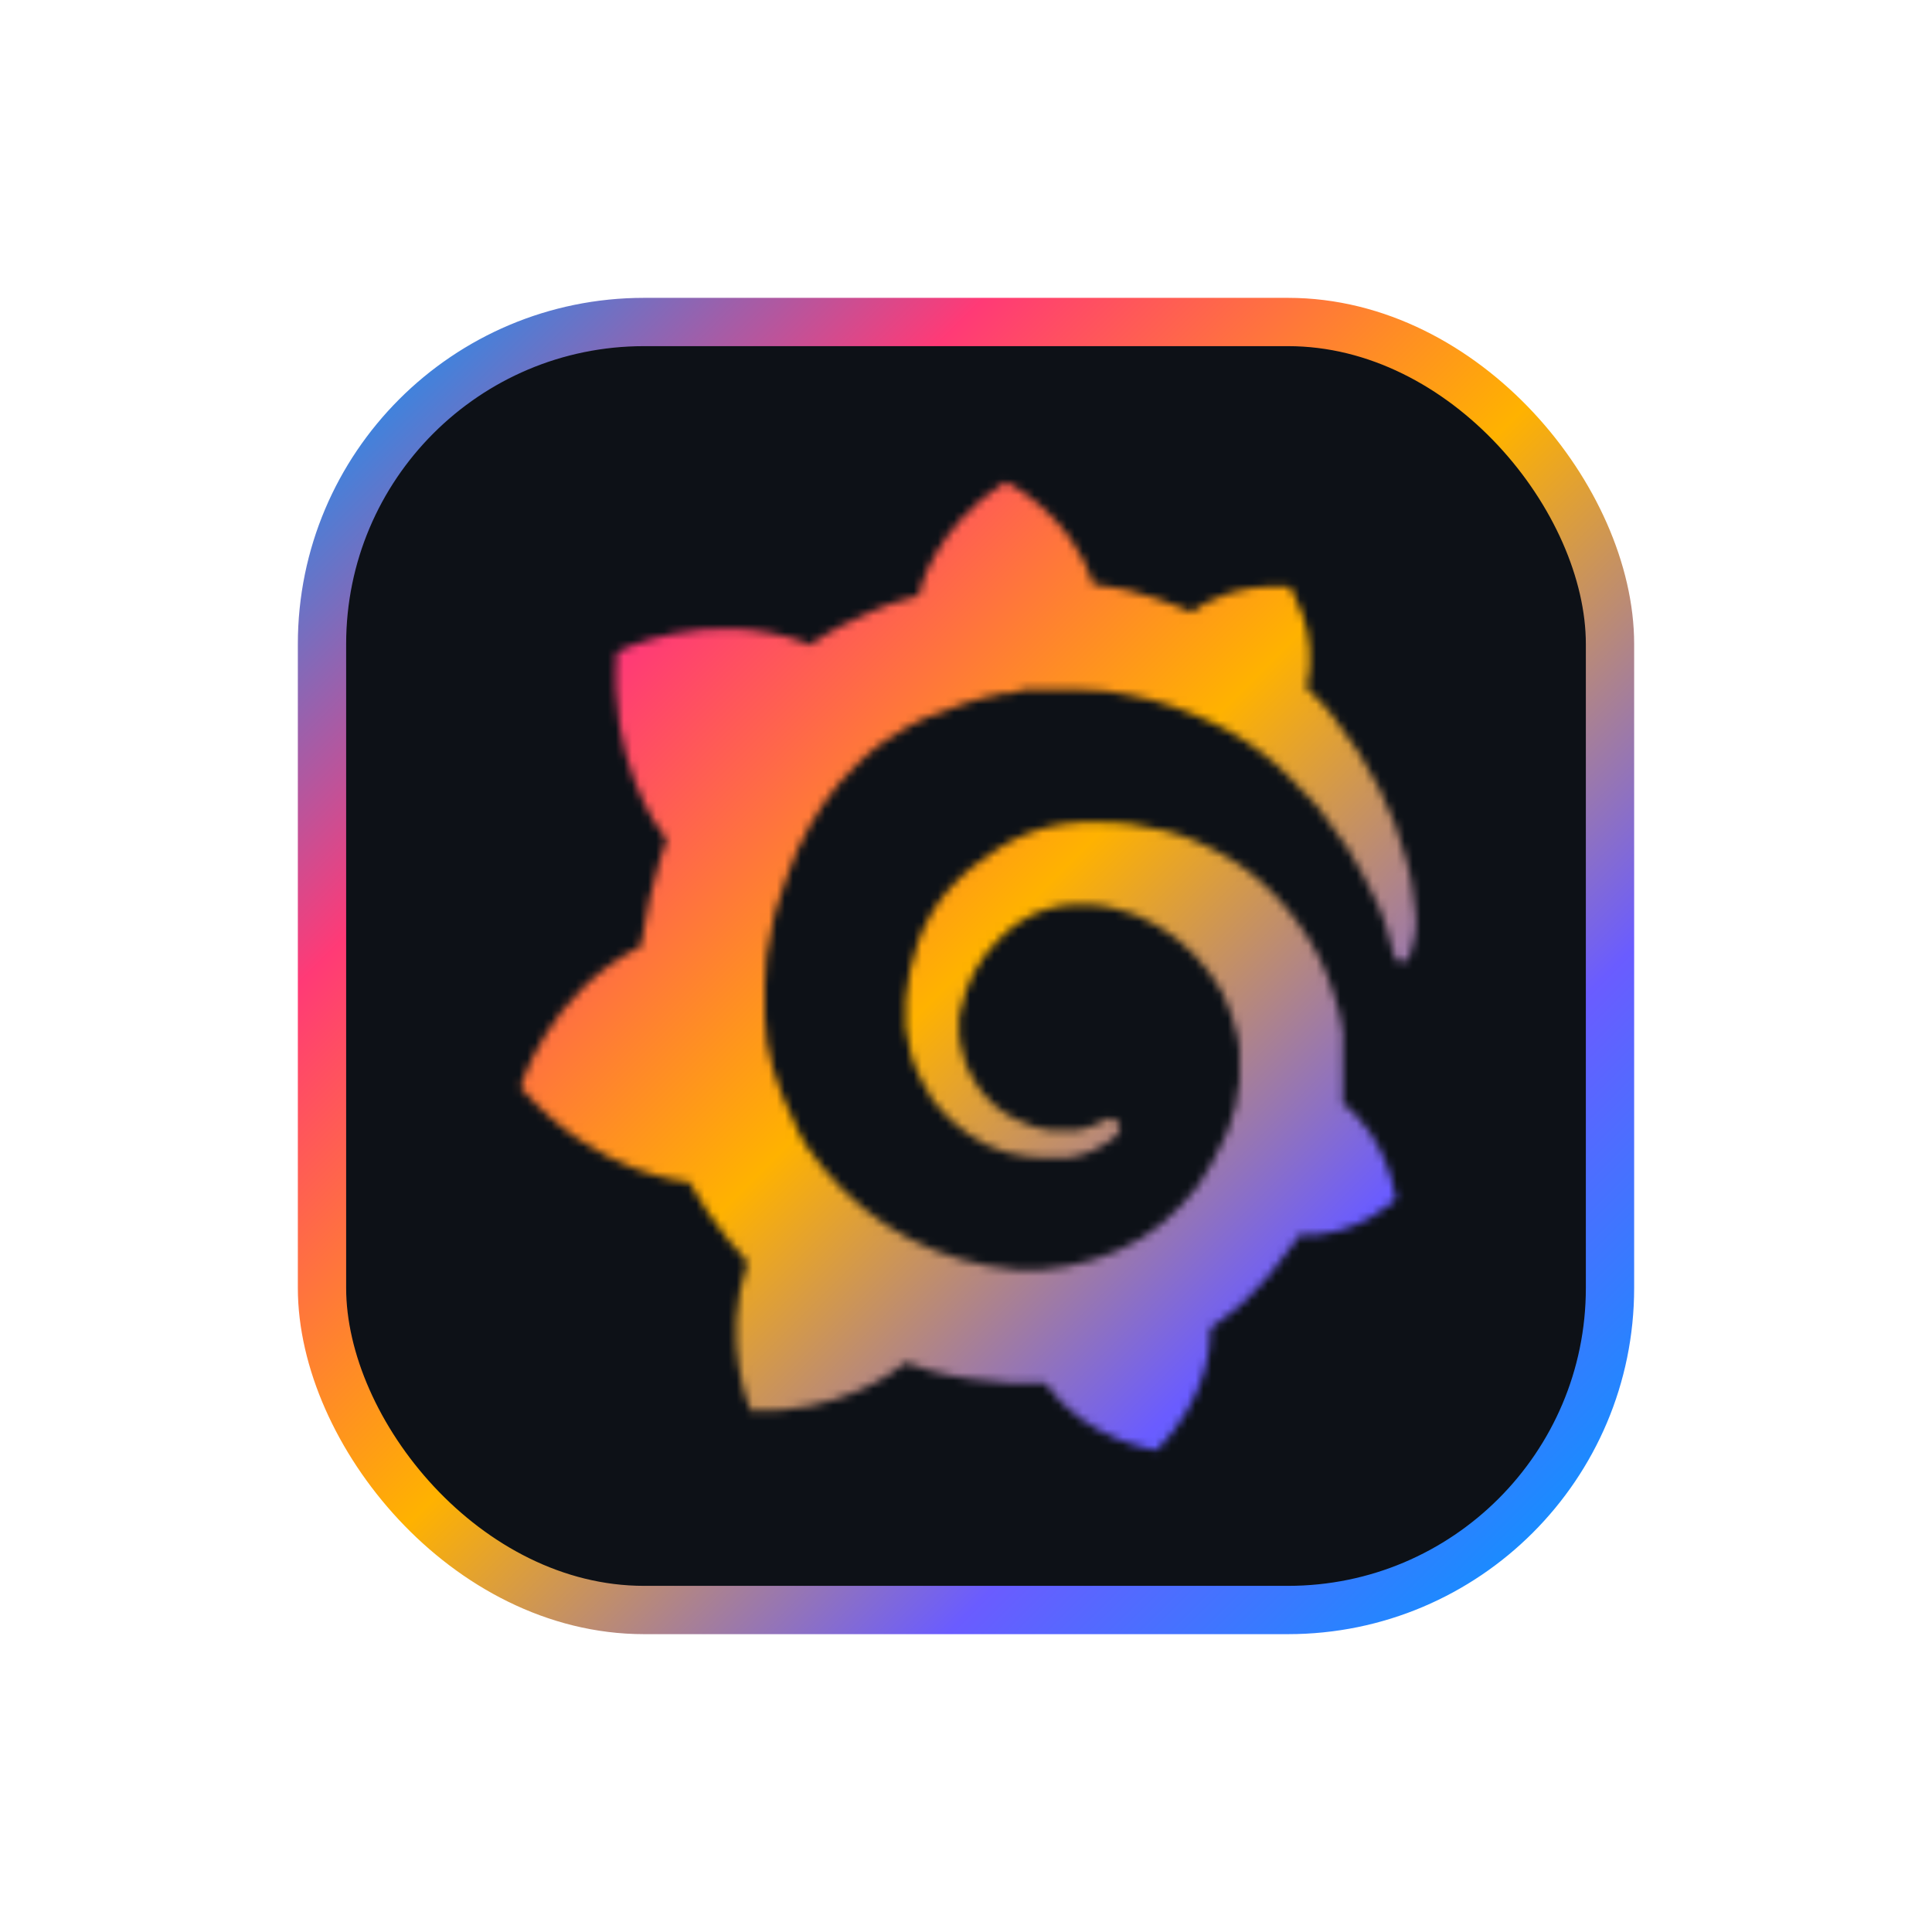 <svg xmlns="http://www.w3.org/2000/svg" width="320" height="320" viewBox="0 0 240 240" overflow="visible">
    <defs>
        <linearGradient id="gradient" x1="0%" y1="0%" x2="100%" y2="100%">
            <stop offset="0%" stop-color="#009BFF">
                <animate attributeName="stop-color" values="#009BFF;#FF3A76;#FFB200;#6A5CFF;#009BFF" dur="6s" repeatCount="indefinite" keyTimes="0;0.25;0.5;0.75;1" calcMode="linear"/>
            </stop>
            <stop offset="25%" stop-color="#FF3A76">
                <animate attributeName="stop-color" values="#FF3A76;#FFB200;#6A5CFF;#009BFF;#FF3A76" dur="6s" repeatCount="indefinite" keyTimes="0;0.25;0.5;0.75;1" calcMode="linear"/>
            </stop>
            <stop offset="50%" stop-color="#FFB200">
                <animate attributeName="stop-color" values="#FFB200;#6A5CFF;#009BFF;#FF3A76;#FFB200" dur="6s" repeatCount="indefinite" keyTimes="0;0.25;0.5;0.75;1" calcMode="linear"/>
            </stop>
            <stop offset="75%" stop-color="#6A5CFF">
                <animate attributeName="stop-color" values="#6A5CFF;#009BFF;#FF3A76;#FFB200;#6A5CFF" dur="6s" repeatCount="indefinite" keyTimes="0;0.25;0.5;0.75;1" calcMode="linear"/>
            </stop>
            <stop offset="100%" stop-color="#009BFF">
                <animate attributeName="stop-color" values="#009BFF;#FF3A76;#FFB200;#6A5CFF;#009BFF" dur="6s" repeatCount="indefinite" keyTimes="0;0.25;0.5;0.75;1" calcMode="linear"/>
            </stop>
        </linearGradient>

        <filter id="shadow3D" x="-60%" y="-60%" width="220%" height="220%">
            <feGaussianBlur in="SourceAlpha" stdDeviation="12" result="blur"/>
            <feOffset in="blur" dx="0" dy="0" result="offsetBlur"/>
            <feMerge>
                <feMergeNode in="offsetBlur"/>
                <feMergeNode in="SourceGraphic"/>
            </feMerge>
        </filter>

        <filter id="glow" x="-200%" y="-200%" width="400%" height="400%">
            <feGaussianBlur in="SourceGraphic" stdDeviation="6" result="blur1"/>
            <feGaussianBlur in="SourceGraphic" stdDeviation="12" result="blur2"/>
            <feGaussianBlur in="SourceGraphic" stdDeviation="18" result="blur3"/>
            <feMerge>
                <feMergeNode in="blur1"/>
                <feMergeNode in="blur2"/>
                <feMergeNode in="blur3"/>
                <feMergeNode in="SourceGraphic"/>
            </feMerge>
        </filter>

        <mask id="lightMask" maskUnits="userSpaceOnUse">
            <g filter="url(#maskFilter)">
                <svg width="154" height="154" x="43" y="43" viewBox="0 0 154 154" fill="none" xmlns="http://www.w3.org/2000/svg">
                    <g clip-path="url(#clip0_7_283)">
                        <mask id="mask0_7_283" style="mask-type:luminance" maskUnits="userSpaceOnUse" x="0" y="0" width="154" height="154">
                            <path d="M154 0H0V154H154V0Z" fill="white"/>
                        </mask>
                        <g mask="url(#mask0_7_283)">
                            <mask id="mask1_7_283" style="mask-type:luminance" maskUnits="userSpaceOnUse" x="0" y="0" width="154" height="154">
                                <path d="M154 0H0V154H154V0Z" fill="white"/>
                            </mask>
                            <g mask="url(#mask1_7_283)">
                                <path d="M132.779 70.055C132.566 68.132 132.352 65.781 131.497 63.216C130.856 60.652 129.788 57.874 128.292 54.882C126.796 51.89 124.873 48.898 122.522 45.907C121.667 44.838 120.599 43.556 119.317 42.488C121.026 35.649 117.18 29.879 117.18 29.879C110.769 29.452 106.495 31.803 104.999 33.085C104.785 33.085 104.571 32.871 104.144 32.657C103.076 32.23 102.007 31.803 100.725 31.375C99.443 30.948 98.374 30.734 97.092 30.307C95.81 30.093 94.527 29.879 93.459 29.666C93.245 29.666 93.032 29.666 92.818 29.666C90.04 20.69 81.919 16.844 81.919 16.844C72.944 22.614 71.235 30.52 71.235 30.52C71.235 30.52 71.235 30.734 71.235 30.948C70.807 31.162 70.166 31.162 69.739 31.375C69.097 31.589 68.456 31.803 67.601 32.016C66.96 32.23 66.319 32.444 65.464 32.871C64.183 33.512 62.686 34.153 61.404 34.794C60.122 35.435 58.84 36.29 57.558 37.145C57.344 37.145 57.344 36.931 57.344 36.931C44.736 32.23 33.623 38 33.623 38C32.555 51.249 38.538 59.797 39.821 61.293C39.607 62.148 39.18 63.003 38.966 63.858C38.111 66.849 37.256 70.055 36.829 73.261C36.829 73.688 36.615 74.115 36.615 74.543C25.075 80.312 21.656 92.066 21.656 92.066C31.273 103.178 42.599 103.819 42.599 103.819C44.095 106.384 45.591 108.734 47.514 111.085C48.369 111.939 49.223 113.008 49.864 113.863C46.445 123.907 50.292 132.241 50.292 132.241C60.977 132.669 68.029 127.54 69.525 126.258C70.593 126.685 71.662 126.898 72.73 127.326C75.936 128.181 79.355 128.609 82.774 128.822C83.629 128.822 84.484 128.822 85.339 128.822H85.766H85.98H86.407H86.834C91.963 136.087 100.725 137.156 100.725 137.156C107.136 130.531 107.349 123.907 107.349 122.411C107.349 122.197 107.349 122.197 107.349 122.197V121.984C108.631 121.129 109.913 120.06 111.196 118.992C113.76 116.641 115.897 114.077 117.821 111.299C118.034 111.085 118.248 110.872 118.248 110.444C125.514 110.872 130.429 105.956 130.429 105.956C129.146 98.476 124.872 94.844 124.018 94.203C124.018 94.203 124.018 94.203 123.805 94.203C123.805 93.775 123.805 93.347 123.805 92.92C123.805 92.066 123.805 91.211 123.805 90.57V89.502V89.287V89.074C123.805 88.86 123.805 88.86 123.805 88.86V88.433V87.792C123.805 87.578 123.805 87.364 123.805 87.151C123.805 86.937 123.805 86.723 123.805 86.51V85.868V85.227C123.59 84.373 123.59 83.518 123.377 82.877C122.522 79.671 121.454 76.679 119.744 73.901C118.034 71.123 116.111 68.772 113.76 66.636C111.409 64.498 108.846 63.003 106.068 61.72C103.289 60.438 100.511 59.797 97.519 59.37C96.023 59.156 94.741 59.156 93.245 59.156H92.818H92.605H92.39H92.177H91.75C91.536 59.156 91.322 59.156 91.108 59.156C90.467 59.156 89.612 59.37 88.972 59.37C86.194 59.797 83.415 60.865 81.065 62.362C78.714 63.858 76.577 65.567 74.868 67.49C73.158 69.414 71.875 71.765 71.02 74.115C70.166 76.466 69.739 78.816 69.525 81.167C69.525 81.808 69.525 82.235 69.525 82.877C69.525 83.09 69.525 83.09 69.525 83.304V83.731C69.525 83.945 69.525 84.373 69.525 84.586C69.739 85.655 69.952 86.937 70.166 88.006C70.807 90.142 71.875 92.066 72.944 93.775C74.226 95.485 75.722 96.767 77.218 97.835C78.714 98.904 80.424 99.759 82.133 100.186C83.843 100.614 85.339 100.827 87.048 100.827C87.261 100.827 87.476 100.827 87.689 100.827H87.903H88.117C88.33 100.827 88.544 100.827 88.544 100.827C88.544 100.827 88.544 100.827 88.757 100.827H88.972H89.185C89.399 100.827 89.612 100.827 89.826 100.827C90.04 100.827 90.254 100.827 90.467 100.614C90.894 100.614 91.108 100.4 91.536 100.4C92.177 100.186 92.818 99.972 93.459 99.545C94.1 99.331 94.527 98.904 95.168 98.476C95.382 98.476 95.382 98.263 95.596 98.049C96.237 97.622 96.237 96.767 95.81 96.34C95.383 95.912 94.741 95.698 94.314 96.126C94.1 96.126 94.1 96.34 93.886 96.34C93.459 96.553 93.032 96.767 92.39 96.98C91.963 97.195 91.322 97.195 90.894 97.408C90.681 97.408 90.254 97.408 90.04 97.408C89.826 97.408 89.826 97.408 89.612 97.408C89.399 97.408 89.399 97.408 89.185 97.408C88.972 97.408 88.972 97.408 88.757 97.408C88.544 97.408 88.33 97.408 88.33 97.408H88.117H87.903C87.689 97.408 87.689 97.408 87.476 97.408C86.194 97.195 85.125 96.98 83.843 96.34C82.56 95.912 81.492 95.058 80.423 94.203C79.355 93.347 78.5 92.066 77.859 90.997C77.218 89.929 76.577 88.433 76.363 86.937C76.149 86.296 76.149 85.441 76.149 84.8C76.149 84.586 76.149 84.373 76.149 84.159V83.945V83.731C76.149 83.304 76.149 82.877 76.363 82.449C77.004 79.244 78.5 76.252 81.065 73.688C81.706 73.046 82.347 72.619 82.988 71.978C83.629 71.55 84.484 71.123 85.125 70.696C85.98 70.269 86.834 70.055 87.476 69.841C88.33 69.627 89.185 69.414 90.04 69.414C90.467 69.414 90.894 69.414 91.322 69.414C91.536 69.414 91.536 69.414 91.536 69.414H91.963H92.177H92.605C93.459 69.414 94.527 69.627 95.382 69.841C97.306 70.269 99.015 70.91 100.725 71.978C104.144 73.901 106.922 76.894 108.846 80.312C109.7 82.022 110.342 83.945 110.769 85.868C110.769 86.296 110.982 86.937 110.982 87.364V87.792V88.219C110.982 88.433 110.982 88.433 110.982 88.647C110.982 88.86 110.982 88.86 110.982 89.074V89.502V89.929C110.982 90.142 110.982 90.569 110.982 90.784C110.982 91.425 110.982 91.852 110.769 92.493C110.769 92.92 110.555 93.562 110.555 93.989C110.555 94.416 110.341 95.058 110.127 95.485C109.913 96.553 109.486 97.622 109.059 98.476C108.204 100.4 107.136 102.323 105.853 104.247C103.289 107.666 99.87 110.657 95.81 112.367C93.886 113.222 91.75 113.863 89.612 114.29C88.544 114.504 87.476 114.504 86.407 114.717H86.194H85.98H85.552H85.125H84.911C84.27 114.717 83.843 114.717 83.201 114.717C80.851 114.504 78.5 114.077 76.363 113.435C74.226 112.795 71.875 111.939 69.952 110.872C65.892 108.734 62.259 105.743 59.267 102.109C57.771 100.4 56.489 98.476 55.634 96.34C54.566 94.203 53.711 92.066 53.07 89.929C52.429 87.792 52.002 85.441 52.002 83.304V82.877V82.663V82.235V80.954V80.739V80.312V80.099C52.002 79.885 52.002 79.457 52.002 79.244C52.002 78.175 52.215 76.894 52.215 75.825C52.429 74.756 52.643 73.474 52.856 72.406C53.07 71.337 53.284 70.055 53.711 68.986C54.352 66.849 55.207 64.713 56.062 62.575C57.985 58.515 60.336 54.882 63.328 52.104C63.968 51.463 64.823 50.608 65.678 49.967C66.533 49.326 67.388 48.685 68.243 48.258C69.097 47.616 69.952 47.189 70.807 46.762C71.235 46.548 71.662 46.334 72.089 46.12C72.303 46.12 72.517 45.907 72.73 45.907C72.944 45.907 73.158 45.693 73.371 45.693C74.226 45.266 75.295 45.052 76.149 44.625C76.363 44.625 76.577 44.411 76.791 44.411C77.004 44.411 77.218 44.197 77.431 44.197C77.859 43.983 78.5 43.983 78.927 43.77C79.141 43.77 79.355 43.556 79.782 43.556C79.996 43.556 80.21 43.556 80.637 43.342C80.851 43.342 81.065 43.342 81.492 43.129H81.919H82.347C82.56 43.129 82.774 43.129 83.201 42.915C83.415 42.915 83.843 42.915 84.056 42.701C84.27 42.701 84.698 42.701 84.911 42.701C85.125 42.701 85.339 42.701 85.552 42.701H85.98H86.194H86.407C86.621 42.701 87.048 42.701 87.261 42.701H87.689H87.903C88.117 42.701 88.33 42.701 88.544 42.701C89.612 42.701 90.467 42.701 91.536 42.701C93.459 42.701 95.382 42.915 97.306 43.342C100.939 43.983 104.358 45.266 107.564 46.762C110.769 48.258 113.547 50.181 115.897 52.318C116.111 52.531 116.111 52.531 116.325 52.745C116.538 52.959 116.538 52.959 116.752 53.172C116.966 53.386 117.393 53.6 117.607 54.027C117.821 54.455 118.248 54.455 118.462 54.882C118.676 55.309 119.103 55.523 119.317 55.737C120.385 56.805 121.24 57.874 122.095 59.156C123.805 61.293 125.301 63.644 126.368 65.781C126.368 65.994 126.583 65.994 126.583 66.208C126.583 66.422 126.796 66.422 126.796 66.636C127.01 66.849 127.01 67.063 127.223 67.49C127.437 67.704 127.437 67.918 127.65 68.345C127.865 68.559 127.865 68.772 128.078 69.2C128.506 70.269 128.933 71.123 129.146 71.978C129.574 73.474 130.001 74.756 130.215 75.825C130.429 76.252 130.856 76.679 131.284 76.466C131.711 76.466 132.139 76.039 132.139 75.61C132.993 73.046 132.993 71.55 132.779 70.055Z" fill="url(#paint0_linear_7_283)"/>
                            </g>
                        </g>
                    </g>
                    <defs>
                        <linearGradient id="paint0_linear_7_283" x1="77.277" y1="16.844" x2="77.277" y2="137.156" gradientUnits="userSpaceOnUse">
                            <stop stop-color="white"/>
                            <stop offset="1" stop-color="#BDBDBD"/>
                        </linearGradient>
                        <clipPath id="clip0_7_283">
                            <rect width="154" height="154" fill="white"/>
                        </clipPath>
                    </defs>
                </svg>
            </g>
        </mask>

        <filter id="maskFilter">
            <feColorMatrix in="SourceGraphic" type="saturate" values="0" result="gray"/>
        </filter>
    </defs>

    <rect x="38" y="38" width="164" height="164" rx="40" ry="40" fill="rgba(0,0,0,1)" filter="url(#shadow3D)"/>

    <rect x="40" y="40" width="160" height="160" rx="40" ry="40" fill="#0D1117"/>

    <rect x="40" y="40" width="160" height="160" rx="40" ry="40" fill="transparent" stroke="url(#gradient)" stroke-width="6" filter="url(#glow)"/>

    <rect x="40" y="40" width="160" height="160" rx="40" ry="40" fill="url(#gradient)" mask="url(#lightMask)"/>
</svg>